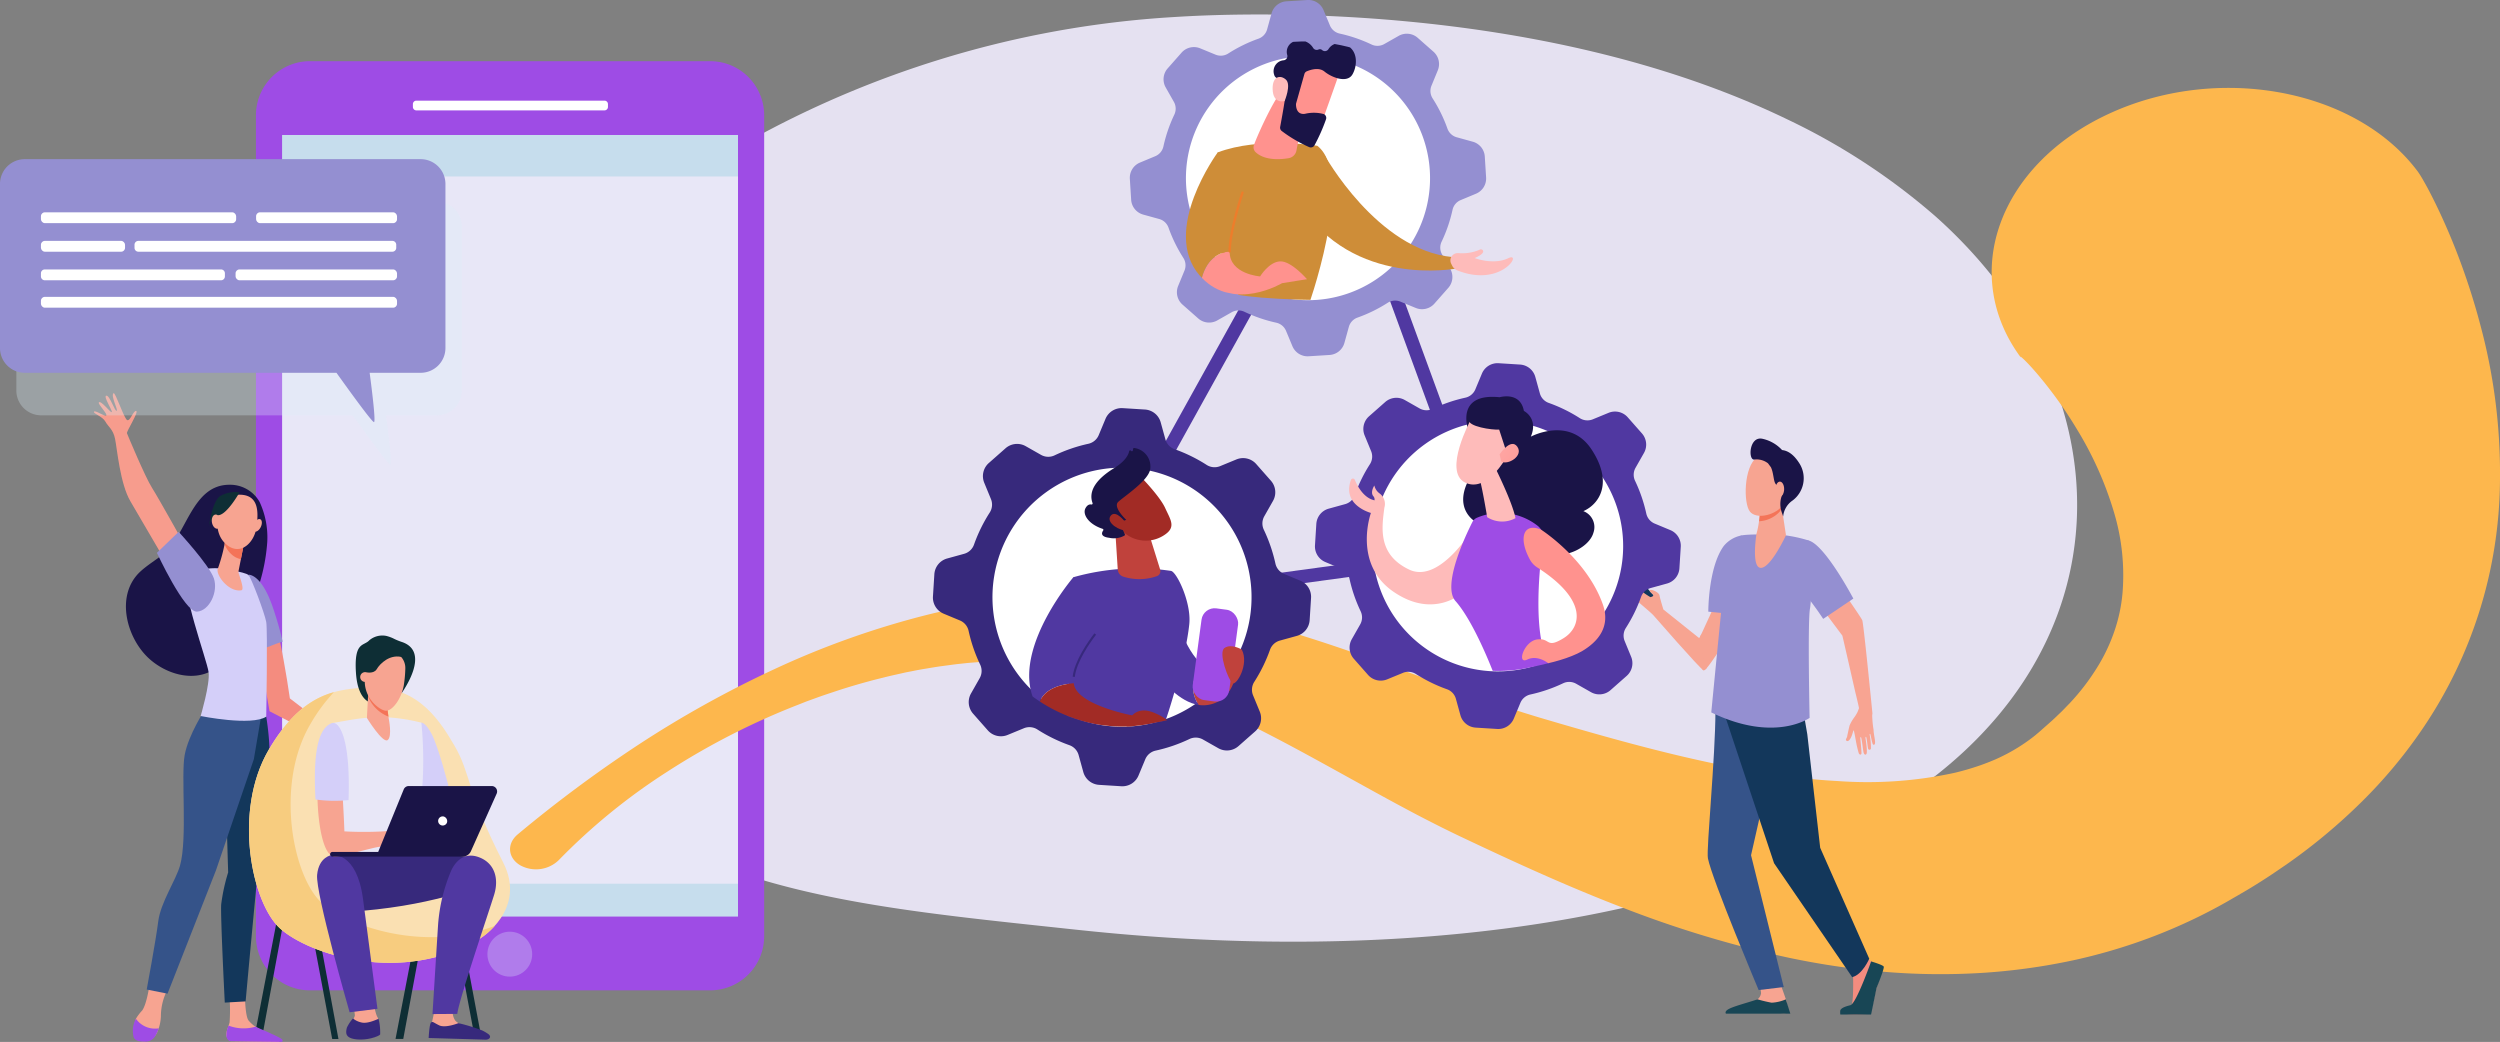 <svg xmlns="http://www.w3.org/2000/svg" xmlns:xlink="http://www.w3.org/1999/xlink" width="502.53" height="209.439" viewBox="0 0 502.53 209.439">
  <rect x="0" y="0" width="502.53" height="209.439" fill="#808080" stroke="none"/>
  <defs>
    <clipPath id="clip-path">
      <path id="Trazado_188133" data-name="Trazado 188133" d="M1548.1,438.219a29.1,29.1,0,0,1-28.082-10.26c-2.557-3.225-13.023-14.482-13.935-18.781-3.153-14.868,17.619-25.158,32.487-28.311s31.486,7.025,34.639,21.893c1.407,6.634-4.6,20.138-7.588,25.675C1561.922,435.305,1556.339,436.472,1548.1,438.219Z" transform="translate(-1505.766 -380.292)" fill="none"/>
    </clipPath>
    <linearGradient id="linear-gradient" x1="-57.213" y1="-0.339" x2="-58.261" y2="0.95" gradientUnits="objectBoundingBox">
      <stop offset="0" stop-color="#febbba"/>
      <stop offset="1" stop-color="#ff928e"/>
    </linearGradient>
    <linearGradient id="linear-gradient-2" x1="18.513" y1="-8.941" x2="18.702" y2="-9.862" xlink:href="#linear-gradient"/>
    <linearGradient id="linear-gradient-3" x1="13.206" y1="-8.178" x2="14.49" y2="-7.039" xlink:href="#linear-gradient"/>
    <linearGradient id="linear-gradient-4" x1="33.852" y1="-31.549" x2="37.28" y2="-27.456" xlink:href="#linear-gradient"/>
    <linearGradient id="linear-gradient-5" x1="-91.86" y1="1.047" x2="-88.726" y2="-1.146" xlink:href="#linear-gradient"/>
    <clipPath id="clip-path-2">
      <path id="Trazado_188147" data-name="Trazado 188147" d="M1339.471,465.771c-10.926,2.317-22.534-2.41-29.031-10.606-2.643-3.334-10.824-14.366-11.767-18.81-3.26-15.37,15.571-26.6,30.941-29.863s32.553,7.254,35.813,22.623c1.454,6.858-1.11,21.065-4.194,26.788C1357.405,463.007,1347.983,463.966,1339.471,465.771Z" transform="translate(-1298.302 -405.897)" fill="none"/>
    </clipPath>
    <linearGradient id="linear-gradient-6" x1="-188.092" y1="0.5" x2="-186.367" y2="0.5" gradientUnits="objectBoundingBox">
      <stop offset="0" stop-color="#a22b25"/>
      <stop offset="1" stop-color="#c0423c"/>
    </linearGradient>
    <linearGradient id="linear-gradient-7" x1="83.105" y1="0.372" x2="83.081" y2="-0.738" xlink:href="#linear-gradient-6"/>
    <linearGradient id="linear-gradient-8" x1="303.462" y1="-65.818" x2="304.204" y2="-64.695" xlink:href="#linear-gradient-6"/>
    <linearGradient id="linear-gradient-9" x1="1194.695" y1="-262.128" x2="1197.617" y2="-257.682" xlink:href="#linear-gradient-6"/>
    <linearGradient id="linear-gradient-10" x1="39.763" y1="-0.394" x2="40.198" y2="1.885" xlink:href="#linear-gradient-6"/>
    <linearGradient id="linear-gradient-11" x1="82.725" y1="-3.765" x2="83.702" y2="2.657" xlink:href="#linear-gradient-6"/>
    <linearGradient id="linear-gradient-12" x1="-361.828" y1="0.5" x2="-360.828" y2="0.5" xlink:href="#linear-gradient-6"/>
    <clipPath id="clip-path-3">
      <path id="Trazado_188159" data-name="Trazado 188159" d="M1438.043,240.748c10.132,1.973,52.136,2.094,58.258-5.629,2.49-3.141-17.54-11.3-16.652-15.484,3.071-14.481-5.983-25.9-20.464-28.974s-29.5,3.127-32.57,17.609c-1.37,6.461-2.906,18.354,0,23.746C1430.222,238.708,1430,239.18,1438.043,240.748Z" transform="translate(-1424.963 -189.893)" fill="none"/>
    </clipPath>
    <linearGradient id="linear-gradient-13" x1="90.105" y1="28.063" x2="91.104" y2="28.063" xlink:href="#linear-gradient"/>
    <linearGradient id="linear-gradient-14" x1="-198.423" y1="0.5" x2="-197.423" y2="0.5" xlink:href="#linear-gradient"/>
    <linearGradient id="linear-gradient-15" x1="-98.434" y1="0.5" x2="-97.434" y2="0.5" xlink:href="#linear-gradient"/>
    <linearGradient id="linear-gradient-16" x1="518.408" y1="0.175" x2="517.091" y2="1.493" xlink:href="#linear-gradient"/>
    <linearGradient id="linear-gradient-17" x1="1740.492" y1="2.7" x2="1743.942" y2="0.456" xlink:href="#linear-gradient"/>
  </defs>
  <g id="Grupo_132680" data-name="Grupo 132680" transform="translate(6628.529 9047.022)">
    <g id="Grupo_132679" data-name="Grupo 132679" transform="translate(-7540.141 -9213.616)">
      <path id="Trazado_188103" data-name="Trazado 188103" d="M1460.6,335.038a136.4,136.4,0,0,1-21.827,10.224c-56.529,21.781-121.146,15.5-141.124,13.358-32.233-3.462-59.441-5.9-82.818-18.092-53.12-27.7-50.536-85.469-9.946-121.257,4.813-4.243,45.341-38.912,110.1-43.8,1.584-.119,2.766-.187,3.8-.251,10.018-.612,72.1-3.843,122.716,20.631a130.626,130.626,0,0,1,29.719,19.459C1510.757,250.551,1510.882,305.128,1460.6,335.038Z" transform="translate(-170.566 -5.237)" fill="#e5e1f1"/>
      <g id="Grupo_132436" data-name="Grupo 132436" transform="translate(963.061 178.892)">
        <path id="Trazado_188104" data-name="Trazado 188104" d="M1272.785,201.632h0l-.023-.008c-.218-.079-.439-.148-.663-.213-.077-.022-.153-.045-.229-.065s-.163-.04-.245-.06-.166-.04-.25-.058-.158-.032-.238-.048-.178-.033-.269-.048l-.23-.035c-.1-.014-.195-.026-.293-.038-.071-.008-.142-.017-.214-.024-.112-.011-.224-.018-.338-.026-.059,0-.118-.009-.178-.012-.173-.008-.348-.013-.523-.013h-80.46q-.281,0-.558.014a10.786,10.786,0,0,0-1.094.111q-.269.041-.534.1a10.88,10.88,0,0,0-8.607,9.552,11,11,0,0,0-.056,1.113v165a10.888,10.888,0,0,0,7.157,10.239h0l.056.019q.311.111.63.2c.077.022.153.045.23.066s.163.04.245.06.167.04.25.058.158.032.238.048.179.033.269.048.153.025.23.035c.1.014.195.026.293.038.071.008.142.017.214.024.112.011.225.018.338.026.059,0,.118.009.178.012.173.008.348.013.523.013h80.46a10.877,10.877,0,0,0,10.849-10.887v-165A10.888,10.888,0,0,0,1272.785,201.632Z" transform="translate(-1177.784 -200.984)" fill="#9e4ce5"/>
        <rect id="Rectángulo_43890" data-name="Rectángulo 43890" width="91.639" height="157.095" transform="translate(5.259 14.837)" fill="#e8e7f7"/>
        <path id="Rectángulo_43891" data-name="Rectángulo 43891" d="M.7,0H38.51a.7.7,0,0,1,.7.7v.561a.7.7,0,0,1-.7.7H.7a.7.7,0,0,1-.7-.7V.7A.7.7,0,0,1,.7,0Z" transform="translate(31.547 7.932)" fill="#fff"/>
        <ellipse id="Elipse_5288" data-name="Elipse 5288" cx="4.501" cy="4.516" rx="4.501" ry="4.516" transform="translate(46.526 174.985)" fill="#daeef7" opacity="0.3"/>
        <rect id="Rectángulo_43892" data-name="Rectángulo 43892" width="91.639" height="6.591" transform="translate(5.259 165.341)" fill="#3cb4c5" opacity="0.2"/>
        <rect id="Rectángulo_43893" data-name="Rectángulo 43893" width="91.639" height="8.337" transform="translate(5.259 14.837)" fill="#3cb4c5" opacity="0.2"/>
      </g>
      <path id="Trazado_139920" data-name="Trazado 139920" d="M910.663,366.073a5,5,0,0,0-.41.383c-1.817,1.9-1.362,4.527,1.016,5.862a6.576,6.576,0,0,0,7.6-1.026A123.015,123.015,0,0,1,940.7,353.485a145.98,145.98,0,0,1,26.317-13.474l1.748-.691,1.772-.641c1.178-.434,2.371-.833,3.565-1.227q3.576-1.2,7.226-2.178c1.211-.34,2.441-.621,3.656-.934,1.223-.294,2.453-.556,3.674-.836,1.236-.233,2.456-.5,3.7-.7s2.468-.426,3.705-.584,2.465-.346,3.7-.468c.617-.064,1.231-.139,1.846-.19l1.842-.143c1.227-.116,2.447-.134,3.665-.206,1.214-.031,2.426-.061,3.628-.06,1.2.023,2.4.013,3.579.087.59.033,1.182.049,1.769.089l1.742.142c.292.026.58.041.872.075l.884.109,1.76.219c1.167.189,2.333.349,3.486.569a114.033,114.033,0,0,1,26.46,8.5c8.478,3.8,16.689,8.321,25.206,13.029,4.264,2.351,8.586,4.771,13.1,7.168,2.243,1.206,4.562,2.387,6.909,3.568,1.193.583,2.37,1.175,3.59,1.75l3.555,1.677c9.109,4.276,18.589,8.583,28.762,12.507a220.677,220.677,0,0,0,33.135,10.077,156.329,156.329,0,0,0,19.079,2.9,135.239,135.239,0,0,0,20.941.246c3.614-.245,7.275-.652,10.939-1.226,1.834-.283,3.666-.623,5.5-.99.914-.189,1.8-.369,2.741-.593s1.884-.443,2.814-.69a109.949,109.949,0,0,0,21.321-7.923c1.67-.831,3.316-1.689,4.92-2.6.853-.475,1.484-.855,2.2-1.262l2.091-1.219c1.392-.819,2.761-1.687,4.123-2.567s2.695-1.809,4.041-2.723a115.643,115.643,0,0,0,14.987-12.476,97.566,97.566,0,0,0,12.29-14.72,89.928,89.928,0,0,0,15.594-49.58,114.782,114.782,0,0,0-3.927-31.576,138.233,138.233,0,0,0-4.882-15c-.971-2.478-2.021-4.946-3.185-7.447-.587-1.253-1.193-2.514-1.862-3.816-.335-.653-.68-1.309-1.066-2.006l-.613-1.083-.359-.6-.225-.36-.352-.526c-12.414-16.707-40.346-21.883-62.379-11.561s-29.831,32.236-17.416,48.944l-.11-.194c-.023-.048,0-.03,0-.03h.019c.017-.007.074.043.113.066a3.956,3.956,0,0,1,.313.265c.229.2.481.457.732.711.51.519,1.041,1.093,1.562,1.687,1.046,1.2,2.091,2.473,3.094,3.778a82.519,82.519,0,0,1,5.547,8.141,70.2,70.2,0,0,1,7.476,16.841,43.915,43.915,0,0,1,1.641,16.113,32.12,32.12,0,0,1-1.623,7.564,35.4,35.4,0,0,1-3.491,7.336,45.361,45.361,0,0,1-5.527,7.188c-.578.579-1.125,1.178-1.723,1.763-.621.574-1.208,1.171-1.853,1.746l-1.881,1.665c-.481.446-1,.874-1.513,1.3a35.6,35.6,0,0,1-7.02,4.361c-.318.157-.644.3-.969.447l-1.079.446c-.733.291-1.477.575-2.245.832-1.532.522-3.135.99-4.82,1.392a82.519,82.519,0,0,1-23.526,1.652q-3.276-.166-6.638-.54t-6.8-.9c-4.575-.7-9.229-1.59-13.925-2.625-9.4-2.067-18.94-4.711-28.7-7.561l-3.5-1.028c-1.13-.33-2.265-.693-3.408-1.041-2.284-.73-4.579-1.477-6.9-2.277-4.632-1.583-9.339-3.291-14.118-5.049-9.568-3.5-19.512-7.158-30.158-10.132a150.7,150.7,0,0,0-33.828-5.788c-1.468-.078-2.953-.09-4.423-.126-1.489.013-2.939,0-4.447.044l-2.245.06c-.746.032-1.488.084-2.23.126-1.485.07-2.955.23-4.421.363A128.511,128.511,0,0,0,993.2,321.87a172.235,172.235,0,0,0-30.964,10.994,215.146,215.146,0,0,0-27.308,15.18,265.811,265.811,0,0,0-24.244,18.008Z" transform="translate(105 -31.744)" fill="#fdb74d"/>
      <g id="Grupo_132441" data-name="Grupo 132441" transform="translate(1237.891 254.745)">
        <g id="Grupo_132440" data-name="Grupo 132440" transform="translate(0 0)">
          <path id="Trazado_188105" data-name="Trazado 188105" d="M1685.816,492.063l-.322.289a.394.394,0,0,1-.555-.014l-5.7-6.29a.39.39,0,0,1,.043-.552l.321-.289a.4.4,0,0,1,.556.014l5.7,6.29A.39.39,0,0,1,1685.816,492.063Z" transform="translate(-1679.142 -459.348)" fill="#13375b"/>
          <path id="Trazado_188106" data-name="Trazado 188106" d="M1707.467,490.11c-.762-.622-6.656,1.973-6.582,2.877s-4.113,9.662-4.113,9.662l-7.237-5.79,0,0c-.064-.209-.75-2.461-.784-2.864-.035-.422-1.258-1.162-1.826-1.053s.486.824.555.955c.188.357-.54.491-.54.491s-2.091-1.151-2.136-1.829-.476-2.1-.928-1.8c-.233.153-.231,1.16-.158,1.638-.135-.543-.325-1.155-.51-1.216-.338-.111-.506.321-.445.533s.608,2.515.773,2.774,3.539,2.983,4.026,3.576c0,0,9.361,10.737,10.027,11.019.584.246,2.67-3.454,4.64-5.911S1709.848,492.053,1707.467,490.11Z" transform="translate(-1681.459 -462.505)" fill="#f7a491"/>
          <path id="Trazado_188107" data-name="Trazado 188107" d="M1803.308,704.72s1.286,1.26,1.315,1.722.114,5.414-.411,5.876-2.068.79-1.572,1.31c.375.393,3.258.309,5.169.2.558-.031,1.257-4.5,1.478-5.153.321-.953,1.1-3.1.809-3.765a5.569,5.569,0,0,0-1.78-1.61,8.777,8.777,0,0,1-1.972-2.107Z" transform="translate(-1758.413 -598.163)" fill="#f48c7f"/>
          <path id="Trazado_188108" data-name="Trazado 188108" d="M1758.725,719.127s1.151,3.263,1.153,3.271c.085.517.423,1.794.423,2.264,0,1.766-7.935-1.5-6.157-2.281a1.887,1.887,0,0,0,.719-1.237,4.141,4.141,0,0,0-.669-2.087Z" transform="translate(-1727.155 -609.638)" fill="#f7a491"/>
          <g id="Grupo_132437" data-name="Grupo 132437" transform="translate(16.985 48.73)">
            <path id="Trazado_188109" data-name="Trazado 188109" d="M1728.775,549.353s-.579,5.849-.579,5.936c0,9.462-1.869,27.945-1.514,29.724.867,4.339,10.2,26.474,10.2,26.474l5.045-.605-6.574-26.5,2.419-10.667,3.423-21.085Z" transform="translate(-1726.637 -549.353)" fill="#355389"/>
            <path id="Trazado_188110" data-name="Trazado 188110" d="M1752.164,556.026l.957,5.544,2.59,22.817,9.863,22.3s-1.388,3.245-3.434,3.7l-15.7-22.9-9.751-29.3.342-6.509Z" transform="translate(-1733.096 -550.852)" fill="#13375b"/>
          </g>
          <path id="Trazado_188111" data-name="Trazado 188111" d="M1726.988,482.9l7,.716s.321-5.754.321-8.5c0-3.33-.283-7.62-.683-7.528a6.093,6.093,0,0,0-3.542,2.126C1726.958,474.023,1726.988,482.9,1726.988,482.9Z" transform="translate(-1709.877 -448.101)" fill="#948fd1"/>
          <path id="Trazado_188112" data-name="Trazado 188112" d="M1731.5,474.137c-.147,1.015-2.836,28.619-2.836,28.619,12.737,6.172,19.766,1.1,19.766,1.1s-.417-19.384.083-22.022c.33-1.745.742-13.345-.385-13.669a28.139,28.139,0,0,0-4.913-1.048c-1.543-.161-7.538-.254-8.611.108A13.722,13.722,0,0,0,1731.5,474.137Z" transform="translate(-1710.957 -447.704)" fill="#948fd1"/>
          <path id="Trazado_188113" data-name="Trazado 188113" d="M1807.326,707s-2.964,8.376-4.125,8.78c-.308.107-1.787.379-2.066,1.036a2.843,2.843,0,0,0,0,.858h6.179s.781-3.691,1.09-5.312c0,0,1.636-3.961,1.454-4.321S1807.326,707,1807.326,707Z" transform="translate(-1757.485 -601.892)" fill="#184655"/>
          <path id="Trazado_188114" data-name="Trazado 188114" d="M1749.707,731.186l-.909-2.88a7.873,7.873,0,0,1-2.863.675,28.872,28.872,0,0,1-2.817-.675c-3.809,1.258-6.929,1.868-6.361,2.88h12.949Z" transform="translate(-1716.11 -615.579)" fill="#184655"/>
          <g id="Grupo_132438" data-name="Grupo 132438" transform="translate(15.276 39.379)">
            <path id="Trazado_188115" data-name="Trazado 188115" d="M1722.712,530.4a1.628,1.628,0,0,1-.193-.143c.227-2.7.186-5.325-.66-6.211.02-.043.205-.437.4-.846.98.761,1.446,2.782,1.263,6.063a5.606,5.606,0,0,1-.129.68C1723.107,530.26,1722.849,530.463,1722.712,530.4Z" transform="translate(-1721.859 -523.205)" fill="#f7a491"/>
          </g>
          <path id="Trazado_188116" data-name="Trazado 188116" d="M1796.124,514.64a.779.779,0,0,0,0-.178c-.188-1.911-1.77-17.964-2.036-18.646-.241-.616-7.335-10.8-7.335-10.8l-3.487,4.767,6.823,9.132c.153.58,2.614,11.416,2.614,11.416s.5,1.975.731,3.158c-.1.285-.2.554-.294.775a7.158,7.158,0,0,1-.735,1.185,8.128,8.128,0,0,0-.872,1.546c-.072.279-.2.858-.276,1.208s-.175.757-.192.947a1.841,1.841,0,0,1-.22.508.305.305,0,0,0,.359.441c.248-.083.441-.4.56-.605.335-.566.515-1.6.6-1.546s.378,1.809.425,2.007a21.74,21.74,0,0,0,.6,2.608c.2.372.463.31.533.077.06-.2-.22-3.051-.22-3.051s-.035-.364.124-.25.418,2.7.529,3.079.362.579.575.275c.26-.37-.187-3.115-.187-3.115s-.05-.345.1-.313.331,2.237.445,2.428a.289.289,0,0,0,.54-.059,13.6,13.6,0,0,0-.258-2.821s.021-.195.112-.13.382,1.933.572,2.106a.2.2,0,0,0,.292,0c.347-.238-.186-2.015-.18-2.9a21.907,21.907,0,0,1-.281-2.929C1796.089,514.9,1796.11,514.742,1796.124,514.64Z" transform="translate(-1746.031 -459.296)" fill="#f8a492"/>
          <path id="Trazado_188117" data-name="Trazado 188117" d="M1786.739,482.039l-6.06,4.083a65.953,65.953,0,0,0-5.249-6.915c-2.3-2.274.837-9.242,2.317-8.848C1781.057,471.24,1786.739,482.039,1786.739,482.039Z" transform="translate(-1740.472 -449.868)" fill="#948fd1"/>
          <path id="Trazado_188118" data-name="Trazado 188118" d="M1758.539,450.046l.906,5.995s-3.31,7.138-5.286,6.519c-1.658-.519-.638-6.835-.638-6.835a17.358,17.358,0,0,0,.633-5.089C1753.882,448.938,1758.539,450.046,1758.539,450.046Z" transform="translate(-1726.722 -436.601)" fill="#f7a491"/>
          <path id="Trazado_188119" data-name="Trazado 188119" d="M1755.639,450.636c-.271-1.7,4.385-.589,4.385-.589l.075.5a2.767,2.767,0,0,1-.5.836,6.122,6.122,0,0,1-4.072,1.849A9.29,9.29,0,0,0,1755.639,450.636Z" transform="translate(-1728.208 -436.602)" fill="#f47458"/>
          <g id="Grupo_132439" data-name="Grupo 132439" transform="translate(24.629)">
            <path id="Trazado_188120" data-name="Trazado 188120" d="M1755.964,423.606c.131-.048,1.055,6.828-.7,8.719s-5.166,2.511-6.39,1.021c-1.355-1.648-1.286-9.038,1.438-10.984S1755.964,423.606,1755.964,423.606Z" transform="translate(-1748.013 -418.642)" fill="#f7a491"/>
            <path id="Trazado_188121" data-name="Trazado 188121" d="M1753.1,413.132a7.56,7.56,0,0,1,3.971,2.272c.956.113,2.255.643,3.6,2.873a5.587,5.587,0,0,1-1.489,7.268,4.347,4.347,0,0,0-1.894,3.211l-.3-.89a4.987,4.987,0,0,1-.241-2.1,4.1,4.1,0,0,1,.311-1.261c.462-1-.992-1.656-1.4-2.484-.314-.638-.329-2.1-.824-3.15l-.591-.8a3.749,3.749,0,0,0-2.7-.764C1750.2,417.606,1750.4,412.579,1753.1,413.132Z" transform="translate(-1749.76 -413.089)" fill="#1a1447"/>
            <path id="Trazado_188122" data-name="Trazado 188122" d="M1764.731,438.793c-.014.839.366,1.526.849,1.534s.885-.665.9-1.5-.366-1.526-.849-1.534S1764.745,437.954,1764.731,438.793Z" transform="translate(-1758.752 -428.635)" fill="#f7a491"/>
          </g>
        </g>
      </g>
      <g id="Grupo_132463" data-name="Grupo 132463" transform="translate(1099.141 166.594)">
        <path id="Trazado_188123" data-name="Trazado 188123" d="M1367.781,335.827l54.491-98.272,31.676,86.521Zm53.988-91.8-49.02,88.4,77.515-10.572Z" transform="translate(-1340.379 -212.178)" fill="#5038a1"/>
        <g id="Grupo_132447" data-name="Grupo 132447" transform="translate(76.748 73.002)">
          <circle id="Elipse_5289" data-name="Elipse 5289" cx="28.769" cy="28.769" r="28.769" transform="translate(9.058 7.8)" fill="#fff"/>
          <g id="Grupo_132443" data-name="Grupo 132443" transform="translate(0.043)">
            <g id="Grupo_132442" data-name="Grupo 132442">
              <path id="Trazado_188124" data-name="Trazado 188124" d="M1506.164,403.033l-.271,4.32a3.4,3.4,0,0,0,2.085,3.35l3.172,1.322a2.841,2.841,0,0,1,1.676,2.024,30.335,30.335,0,0,0,2.245,6.547,2.843,2.843,0,0,1-.082,2.63l-1.7,2.992a3.4,3.4,0,0,0,.407,3.925l2.863,3.246a3.4,3.4,0,0,0,3.842.895l3.181-1.31a2.844,2.844,0,0,1,2.619.248,30.337,30.337,0,0,0,6.214,3.047,2.842,2.842,0,0,1,1.8,1.916l.914,3.313a3.4,3.4,0,0,0,3.063,2.487l4.32.271a3.4,3.4,0,0,0,3.35-2.085l1.322-3.172a2.84,2.84,0,0,1,2.023-1.675,30.334,30.334,0,0,0,6.547-2.245,2.843,2.843,0,0,1,2.63.082l2.992,1.7a3.4,3.4,0,0,0,3.924-.407l3.246-2.863a3.4,3.4,0,0,0,.9-3.843l-1.309-3.181a2.842,2.842,0,0,1,.248-2.619,30.35,30.35,0,0,0,3.047-6.214,2.841,2.841,0,0,1,1.915-1.8l3.313-.914a3.4,3.4,0,0,0,2.488-3.063l.271-4.32a3.4,3.4,0,0,0-2.084-3.35l-3.172-1.322a2.841,2.841,0,0,1-1.676-2.024,30.326,30.326,0,0,0-2.245-6.547,2.843,2.843,0,0,1,.082-2.63l1.7-2.991a3.4,3.4,0,0,0-.406-3.925l-2.863-3.246a3.4,3.4,0,0,0-3.843-.895l-3.181,1.31a2.843,2.843,0,0,1-2.619-.248,30.346,30.346,0,0,0-6.214-3.047,2.841,2.841,0,0,1-1.8-1.916l-.914-3.313a3.4,3.4,0,0,0-3.063-2.487l-4.32-.271a3.4,3.4,0,0,0-3.35,2.084l-1.322,3.172a2.842,2.842,0,0,1-2.024,1.675,30.348,30.348,0,0,0-6.547,2.245,2.843,2.843,0,0,1-2.629-.082l-2.992-1.7a3.4,3.4,0,0,0-3.925.407l-3.247,2.863a3.4,3.4,0,0,0-.895,3.843l1.31,3.181a2.844,2.844,0,0,1-.248,2.619,30.332,30.332,0,0,0-3.046,6.214,2.842,2.842,0,0,1-1.916,1.8l-3.312.914A3.4,3.4,0,0,0,1506.164,403.033Zm11.637.356a25.188,25.188,0,1,1,20.747,28.957A25.189,25.189,0,0,1,1517.8,403.389Z" transform="translate(-1505.886 -370.727)" fill="#5038a1"/>
            </g>
          </g>
          <g id="Grupo_132446" data-name="Grupo 132446" transform="translate(0 3.421)">
            <g id="Grupo_132445" data-name="Grupo 132445" clip-path="url(#clip-path)">
              <g id="Grupo_132444" data-name="Grupo 132444" transform="translate(6.912 3.248)">
                <path id="Trazado_188125" data-name="Trazado 188125" d="M1525.47,435.849a.411.411,0,0,1,.765-.015c.532,1.272,1.707,3.46,3.669,4.043.1.029.193.06.284.091a.953.953,0,0,0-.224-.84c-.69-.811.2-2.149.2-2.149a2.71,2.71,0,0,0,1.094,1.621,2.606,2.606,0,0,1,.921,2.841c-.515,4.036-1.372,9.4,4.973,12.434s13.241-8.906,13.241-8.906l-2.468,13.523s-5.745,5.469-13.938-.176-4.512-15.822-4.512-15.822S1523.573,440.936,1525.47,435.849Z" transform="translate(-1525.094 -419.057)" fill="url(#linear-gradient)"/>
                <path id="Trazado_188126" data-name="Trazado 188126" d="M1590.207,396.047s-2.66-7.415,6.333-6.494c0,0,4.154-1.226,4.873,2.75,0,0,2.961,1.458,1.395,5.174,0,0,7.731-4.16,12.167,2.517s1.674,11.005-1.609,12.455a3.424,3.424,0,0,1,2.024,4.339c-.914,3.3-7.262,6.34-11.656,3.021,0,0-10.952,2.872-11.718-5.022,0,0-5.6-2.694-.977-9.879S1590.207,396.047,1590.207,396.047Z" transform="translate(-1566.281 -389.375)" fill="#1a1447"/>
                <path id="Trazado_188127" data-name="Trazado 188127" d="M1587.667,455.892a12.081,12.081,0,0,1,12.108,1.515,3.035,3.035,0,0,1,1.245,2.892c-.7,4.973-2.362,19.614,1.433,25.381,0,0-4.587,6.54-10.992,2.539,0,0-4.035-11.033-8.076-15.59-2.79-3.147,2.133-13.4,3.392-15.889A1.827,1.827,0,0,1,1587.667,455.892Z" transform="translate(-1561.998 -431.477)" fill="#9e4ce5"/>
                <path id="Trazado_188128" data-name="Trazado 188128" d="M1601.061,429.227s3.52,7.019,4.123,10.235a5.6,5.6,0,0,1-5.687-.2s-1.206-7.3-1.782-8.564Z" transform="translate(-1571.744 -414.975)" fill="url(#linear-gradient-2)"/>
                <path id="Trazado_188129" data-name="Trazado 188129" d="M1588.287,401.9s-5.6,10.359-1.19,12.61,8.393-5.113,8.393-5.113.922-5.4-.948-6.959S1588.287,401.9,1588.287,401.9Z" transform="translate(-1563.837 -397.211)" fill="url(#linear-gradient-3)"/>
                <path id="Trazado_188130" data-name="Trazado 188130" d="M1595.534,394.415s-3.027,1.132-3.287,2.6,4.767,2.165,6.138,2.057l1.814,5.56s2.571-5.768.9-8.7S1595.534,394.415,1595.534,394.415Z" transform="translate(-1568.225 -392.392)" fill="#1a1447"/>
                <path id="Trazado_188131" data-name="Trazado 188131" d="M1609.678,418.208s2.259-3.394,3.561-1.53-1.94,3.794-3.251,2.963Z" transform="translate(-1579.429 -406.555)" fill="url(#linear-gradient-4)"/>
                <path id="Trazado_188132" data-name="Trazado 188132" d="M1626.127,463.635s9.163,5.851,12.406,15.014S1627.72,490.6,1627.72,490.6s-2.2-1.908-4.385-.854-.648-3.73,2.027-4.054,1.7,1.946,5.27-.243c3.475-2.132,5.1-7.582-5.282-14.225a4.294,4.294,0,0,1-1.454-1.535C1621.492,465.315,1622.562,462.119,1626.127,463.635Z" transform="translate(-1587.533 -436.833)" fill="url(#linear-gradient-5)"/>
              </g>
            </g>
          </g>
        </g>
        <g id="Grupo_132454" data-name="Grupo 132454" transform="translate(0 82.035)">
          <circle id="Elipse_5290" data-name="Elipse 5290" cx="30.805" cy="30.805" r="30.805" transform="translate(7.204 6.702)" fill="#fff"/>
          <g id="Grupo_132448" data-name="Grupo 132448">
            <path id="Trazado_188134" data-name="Trazado 188134" d="M1291.445,429.383l-.281,4.466a3.513,3.513,0,0,0,2.155,3.463l3.279,1.366a2.938,2.938,0,0,1,1.732,2.092,31.352,31.352,0,0,0,2.321,6.768,2.939,2.939,0,0,1-.085,2.718l-1.755,3.093a3.514,3.514,0,0,0,.421,4.057l2.959,3.356a3.513,3.513,0,0,0,3.973.925l3.288-1.354a2.941,2.941,0,0,1,2.708.256,31.381,31.381,0,0,0,6.424,3.15,2.94,2.94,0,0,1,1.859,1.98l.945,3.425a3.513,3.513,0,0,0,3.166,2.571l4.466.281a3.514,3.514,0,0,0,3.463-2.155l1.366-3.279a2.938,2.938,0,0,1,2.092-1.732,31.357,31.357,0,0,0,6.768-2.321,2.941,2.941,0,0,1,2.719.085l3.093,1.755a3.514,3.514,0,0,0,4.057-.421l3.356-2.959a3.514,3.514,0,0,0,.925-3.973l-1.354-3.288a2.94,2.94,0,0,1,.256-2.708,31.351,31.351,0,0,0,3.149-6.424,2.937,2.937,0,0,1,1.98-1.859l3.425-.946a3.513,3.513,0,0,0,2.571-3.166l.281-4.466a3.514,3.514,0,0,0-2.155-3.463l-3.28-1.366a2.938,2.938,0,0,1-1.732-2.092,31.372,31.372,0,0,0-2.321-6.768,2.941,2.941,0,0,1,.085-2.719l1.755-3.093a3.513,3.513,0,0,0-.421-4.057l-2.959-3.356a3.513,3.513,0,0,0-3.973-.925l-3.288,1.354a2.94,2.94,0,0,1-2.707-.256,31.369,31.369,0,0,0-6.424-3.15,2.936,2.936,0,0,1-1.859-1.98l-.945-3.424a3.514,3.514,0,0,0-3.166-2.572l-4.466-.28a3.513,3.513,0,0,0-3.463,2.155l-1.366,3.279a2.937,2.937,0,0,1-2.092,1.732,31.376,31.376,0,0,0-6.768,2.321,2.939,2.939,0,0,1-2.718-.085l-3.093-1.755a3.513,3.513,0,0,0-4.057.421l-3.356,2.96a3.513,3.513,0,0,0-.925,3.972l1.354,3.288a2.941,2.941,0,0,1-.256,2.707,31.369,31.369,0,0,0-3.15,6.424,2.937,2.937,0,0,1-1.98,1.859l-3.425.945A3.512,3.512,0,0,0,1291.445,429.383Zm12.03.368a26.039,26.039,0,1,1,21.447,29.935A26.039,26.039,0,0,1,1303.475,429.751Z" transform="translate(-1291.158 -395.986)" fill="#37297c"/>
          </g>
          <g id="Grupo_132453" data-name="Grupo 132453" transform="translate(2.555 3.545)">
            <g id="Grupo_132452" data-name="Grupo 132452" clip-path="url(#clip-path-2)">
              <g id="Grupo_132451" data-name="Grupo 132451" transform="translate(16.793 4.469)">
                <path id="Trazado_188135" data-name="Trazado 188135" d="M1439.317,540.425a4.678,4.678,0,0,0,5.466.585l.967,2.192s-.971,4.847-5.834,5.286a5.872,5.872,0,0,1-1.431-.053C1436.23,544.919,1437.9,542.008,1439.317,540.425Z" transform="translate(-1404.437 -496.785)" fill="url(#linear-gradient-6)"/>
                <path id="Trazado_188136" data-name="Trazado 188136" d="M1420.4,524.424l2.322-13.833c.092.144,1.971,7.677,5.685,10.669-1.414,1.583-3.087,4.494-.832,8.01C1423.645,528.66,1420.4,524.424,1420.4,524.424Z" transform="translate(-1393.53 -477.62)" fill="#5038a1"/>
                <path id="Trazado_188137" data-name="Trazado 188137" d="M1367.663,487.894a46.937,46.937,0,0,1,19.6-1.271c1.153.165,4.135,6.382,3.691,10.7-.752,7.316-4.744,19.6-4.887,19.634-4.6,1.223-19.773.191-19.773.191Z" transform="translate(-1358.769 -461.917)" fill="#5038a1"/>
                <path id="Trazado_188138" data-name="Trazado 188138" d="M1393.707,458.911l.477,7.412a1.608,1.608,0,0,0,1.116,1.459,10.621,10.621,0,0,0,6.831-.134,1.062,1.062,0,0,0,.575-1.3l-3.529-11.334Z" transform="translate(-1376.381 -441.917)" fill="url(#linear-gradient-7)"/>
                <g id="Grupo_132449" data-name="Grupo 132449" transform="translate(11.148)">
                  <path id="Trazado_188139" data-name="Trazado 188139" d="M1394.614,434.065s3.975,4.01,5.1,6.489,2.309,3.911-.422,5.558a6.68,6.68,0,0,1-8.082-.858s-3.6-3.075-3.753-4.85S1394.614,434.065,1394.614,434.065Z" transform="translate(-1383.514 -428.461)" fill="url(#linear-gradient-8)"/>
                  <path id="Trazado_188140" data-name="Trazado 188140" d="M1384.427,432.985l.37-.144s-2.741-2.537-1.614-3.607,6.017-4.216,6.431-6.545a3.759,3.759,0,0,0-3.226-4.294.211.211,0,0,0-.215.19l-.033.278a.213.213,0,0,1-.381.1.212.212,0,0,0-.378.084c-.132.7-.726,1.985-3.091,3.444-3.355,2.071-5.177,4.461-4.265,6.982a.213.213,0,0,1-.244.283c-.33-.059-.786.031-1.171.732-.668,1.22.578,3.227,3.445,4.163a.212.212,0,0,1,.114.323c-.295.41-.645,1.249,1.194,1.472a4.356,4.356,0,0,0,3.082-.445.214.214,0,0,0,.071-.264l-1-2.16a.213.213,0,0,1,.116-.288Z" transform="translate(-1376.433 -418.395)" fill="#1a1447"/>
                  <path id="Trazado_188141" data-name="Trazado 188141" d="M1393.69,457.217s-2-2.772-3.046-1.371,2.059,3.176,3.215,2.86Z" transform="translate(-1385.426 -442.199)" fill="url(#linear-gradient-9)"/>
                </g>
                <g id="Grupo_132450" data-name="Grupo 132450" transform="translate(0 25.977)">
                  <path id="Trazado_188142" data-name="Trazado 188142" d="M1354.219,512.346c-.463-3.269,2.922-8.073,4.322-9.9a3.031,3.031,0,0,0,.63-1.817,10.459,10.459,0,0,0-5.017-9.6s-11.3,13.168-8.425,23.3a8.526,8.526,0,0,0,1.4,2.839C1347.585,513.355,1352,512.522,1354.219,512.346Z" transform="translate(-1345.26 -491.035)" fill="#5038a1"/>
                  <path id="Trazado_188143" data-name="Trazado 188143" d="M1370.127,531.349l-.431-.049c.365-3.205,3.178-7.162,4.37-8.715l.344.264C1373.24,524.373,1370.48,528.251,1370.127,531.349Z" transform="translate(-1360.957 -511.302)" fill="#37297c"/>
                  <path id="Trazado_188144" data-name="Trazado 188144" d="M1357.668,551.079a3.76,3.76,0,0,1-.088-.452c-2.223.176-6.634,1.008-7.088,4.825,5.044,6.671,18.947,4.264,18.947,4.264v-2.6S1358.762,555.137,1357.668,551.079Z" transform="translate(-1348.621 -529.316)" fill="url(#linear-gradient-10)"/>
                </g>
                <path id="Trazado_188145" data-name="Trazado 188145" d="M1399.736,569.527s.756-5.184,5.67-3.126c3.693,1.547,3.333,2.843,3.333,2.843Z" transform="translate(-1380.255 -513.161)" fill="url(#linear-gradient-11)"/>
                <rect id="Rectángulo_43894" data-name="Rectángulo 43894" width="7.416" height="18.601" rx="2.651" transform="translate(34.995 31.887) rotate(7.645)" fill="#9e4ce5"/>
                <path id="Trazado_188146" data-name="Trazado 188146" d="M1457.758,530.495s-2.094-1.288-3.477-.313c-1.318.929.831,6.53,1.605,7.077S1459.3,533.46,1457.758,530.495Z" transform="translate(-1415.025 -489.971)" fill="url(#linear-gradient-12)"/>
              </g>
            </g>
          </g>
        </g>
        <g id="Grupo_132462" data-name="Grupo 132462" transform="translate(39.582)">
          <circle id="Elipse_5291" data-name="Elipse 5291" cx="28.769" cy="28.769" r="28.769" transform="translate(7.043 7.172)" fill="#fff"/>
          <g id="Grupo_132456" data-name="Grupo 132456">
            <g id="Grupo_132455" data-name="Grupo 132455">
              <path id="Trazado_188148" data-name="Trazado 188148" d="M1470.768,195.077l-3.226-.891a2.767,2.767,0,0,1-1.866-1.751,29.552,29.552,0,0,0-2.968-6.053,2.768,2.768,0,0,1-.241-2.551l1.276-3.1a3.311,3.311,0,0,0-.872-3.743l-3.162-2.788a3.31,3.31,0,0,0-3.823-.4l-2.914,1.654a2.77,2.77,0,0,1-2.561.08,29.556,29.556,0,0,0-6.377-2.186,2.768,2.768,0,0,1-1.971-1.632l-1.287-3.09a3.31,3.31,0,0,0-3.263-2.03l-4.208.264a3.31,3.31,0,0,0-2.983,2.423l-.891,3.226a2.768,2.768,0,0,1-1.751,1.866,29.545,29.545,0,0,0-6.053,2.968,2.77,2.77,0,0,1-2.551.241l-3.1-1.276a3.31,3.31,0,0,0-3.743.872l-2.788,3.162a3.31,3.31,0,0,0-.4,3.823l1.653,2.914a2.771,2.771,0,0,1,.08,2.561,29.544,29.544,0,0,0-2.186,6.377,2.768,2.768,0,0,1-1.632,1.971l-3.09,1.287a3.31,3.31,0,0,0-2.03,3.263l.264,4.208a3.31,3.31,0,0,0,2.423,2.983l3.226.891a2.767,2.767,0,0,1,1.866,1.751,29.557,29.557,0,0,0,2.967,6.053,2.768,2.768,0,0,1,.241,2.551l-1.276,3.1a3.31,3.31,0,0,0,.872,3.743l3.162,2.788a3.31,3.31,0,0,0,3.823.4l2.914-1.654a2.77,2.77,0,0,1,2.561-.08,29.549,29.549,0,0,0,6.377,2.186,2.768,2.768,0,0,1,1.971,1.632l1.287,3.089a3.31,3.31,0,0,0,3.263,2.031l4.207-.264a3.311,3.311,0,0,0,2.983-2.423l.891-3.226a2.768,2.768,0,0,1,1.751-1.866,29.537,29.537,0,0,0,6.053-2.968,2.77,2.77,0,0,1,2.551-.241l3.1,1.276a3.311,3.311,0,0,0,3.743-.872l2.788-3.162a3.311,3.311,0,0,0,.4-3.823l-1.654-2.914a2.77,2.77,0,0,1-.08-2.561,29.544,29.544,0,0,0,2.187-6.377,2.767,2.767,0,0,1,1.632-1.971l3.089-1.287a3.31,3.31,0,0,0,2.031-3.263l-.264-4.207A3.31,3.31,0,0,0,1470.768,195.077Zm-29.119,31.534a24.534,24.534,0,1,1,20.208-28.2A24.534,24.534,0,0,1,1441.649,226.611Z" transform="translate(-1401.839 -166.594)" fill="#948fd1"/>
            </g>
          </g>
          <g id="Grupo_132461" data-name="Grupo 132461" transform="translate(8.27 8.332)">
            <g id="Grupo_132460" data-name="Grupo 132460" clip-path="url(#clip-path-3)">
              <g id="Grupo_132459" data-name="Grupo 132459" transform="translate(3.004 -0.213)">
                <path id="Trazado_188149" data-name="Trazado 188149" d="M1502.111,253.6s10.6,19.174,25.795,20.562l.81,2.284s-20.934,4.088-31.658-13.157Z" transform="translate(-1474.279 -230.604)" fill="#ce8d38"/>
                <path id="Trazado_188150" data-name="Trazado 188150" d="M1582.19,309.635a1.469,1.469,0,0,1,1.26-2.128c.052,0,.106,0,.162,0a8.857,8.857,0,0,0,4.269-.667.48.48,0,0,1,.679.119c.185.3.039.806-1.655,1.545,0,0,3.749,1.461,6.767.026,2.942-1.4-1.309,6.006-10.26,2.453a1.961,1.961,0,0,1-1.03-.958Z" transform="translate(-1528.868 -264.749)" fill="url(#linear-gradient-13)"/>
                <path id="Trazado_188151" data-name="Trazado 188151" d="M1469.172,280.618s9.83-26.929,2.091-33.046c0,0-11.6-1.871-20.032,1.327l.962,24.695S1458.383,284.474,1469.172,280.618Z" transform="translate(-1444.842 -226.383)" fill="#ce8d38"/>
                <path id="Trazado_188152" data-name="Trazado 188152" d="M1481.9,220.748a32.343,32.343,0,0,0-1.89,6.537,1.934,1.934,0,0,1-1.606,1.649c-1.8.3-4.786.466-6.6-1.191a1.358,1.358,0,0,1-.357-1.459c.748-2.094,4.637-10.813,6.756-12.15Z" transform="translate(-1457.774 -205.252)" fill="url(#linear-gradient-14)"/>
                <g id="Grupo_132457" data-name="Grupo 132457" transform="translate(0 22.516)">
                  <path id="Trazado_188153" data-name="Trazado 188153" d="M1447.892,307.878c0,.016,0,.032,0,.048-.032,4.554,6.127,4.989,6.127,4.989s1.761-2.928,4.021-3.024,5.4,3.586,5.4,3.586l-5.015.8s-9.564,5.737-16.119-1.078C1443.461,308.958,1446.222,308.031,1447.892,307.878Z" transform="translate(-1439.105 -287.988)" fill="url(#linear-gradient-15)"/>
                  <path id="Trazado_188154" data-name="Trazado 188154" d="M1439.753,252.26c6.214,2.2,5.315,7.083,5.315,7.083s-2.867,8.243-2.918,12.807c-1.67.153-4.431,1.08-5.59,5.325-.156-.162-.31-.328-.462-.5C1428.263,267.893,1439.753,252.26,1439.753,252.26Z" transform="translate(-1433.363 -252.26)" fill="#ce8d38"/>
                  <path id="Trazado_188155" data-name="Trazado 188155" d="M1457.5,286.508a.242.242,0,0,0,.242-.239c.039-3.551,1.809-9.378,2.568-11.718a.242.242,0,1,0-.46-.149c-.766,2.361-2.551,8.244-2.591,11.862a.242.242,0,0,0,.239.244Z" transform="translate(-1448.713 -266.376)" fill="#ed7d2b"/>
                </g>
                <g id="Grupo_132458" data-name="Grupo 132458" transform="translate(17.427)">
                  <path id="Trazado_188156" data-name="Trazado 188156" d="M1500.973,202.607c0,.182-4.069,11.52-4.069,11.52l-6.424-2.461,2.26-11.319S1500.973,199.557,1500.973,202.607Z" transform="translate(-1487.48 -196.336)" fill="url(#linear-gradient-16)"/>
                  <path id="Trazado_188157" data-name="Trazado 188157" d="M1488.887,196.066l-1.656,5.865a.826.826,0,0,0-.032.229c0,.478.118,2.124,1.794,1.9a7.658,7.658,0,0,1,3.8.051.851.851,0,0,1,.439,1.057,36.772,36.772,0,0,1-2.314,5.223.849.849,0,0,1-1.092.349,27.44,27.44,0,0,1-5.508-3.24.853.853,0,0,1-.3-.818c.281-1.5,1.12-6.064,1.157-7.371.035-1.228-1.343-2.165-1.949-2.517a.837.837,0,0,1-.394-.529,2.207,2.207,0,0,1,1.929-2.972.852.852,0,0,0,.692-1.014,2.211,2.211,0,0,1,1.663-2.847,3.118,3.118,0,0,1,3.555,1.419.852.852,0,0,0,1.056.282.674.674,0,0,1,.755.135.838.838,0,0,0,1.227-.187,2.542,2.542,0,0,1,3.133-1.035c2.9.939,2.764,4.285,1.7,6.1s-4.153.622-5.615-.583c-1.112-.917-2.8-.368-3.552-.053A.843.843,0,0,0,1488.887,196.066Z" transform="translate(-1482.501 -189.298)" fill="#1a1447"/>
                  <path id="Trazado_188158" data-name="Trazado 188158" d="M1484.506,214.7s1.393-3.291.257-4.311-2.72-.67-2.669,1.871C1482.159,215.424,1484.506,214.7,1484.506,214.7Z" transform="translate(-1482.094 -202.506)" fill="url(#linear-gradient-17)"/>
                </g>
              </g>
            </g>
          </g>
        </g>
      </g>
      <g id="Grupo_132467" data-name="Grupo 132467" transform="translate(911.611 198.587)">
        <path id="Trazado_188160" data-name="Trazado 188160" d="M1178.932,696.543h-1.553l5.789-30.081,1.292.246Z" transform="translate(-1126.312 -519.693)" fill="#0e2e35"/>
        <g id="Grupo_132464" data-name="Grupo 132464" transform="translate(18.882 47.033)">
          <path id="Trazado_188161" data-name="Trazado 188161" d="M1133.773,450.637a16.894,16.894,0,0,0-1.521-8.087,6.793,6.793,0,0,0-6.065-3.482c-7.584-.01-8.548,10.087-13.376,13.982-1.475,1.19-3.124,2.159-4.52,3.443-5.154,4.739-2.833,13.512,1.9,17.667,3.284,2.883,8.445,4.521,12.493,2.267a12.793,12.793,0,0,0,4.86-5.275,72.5,72.5,0,0,0,3.821-9.791A36.778,36.778,0,0,0,1133.773,450.637Z" transform="translate(-1098.937 -420.652)" fill="#1a1447"/>
          <path id="Trazado_188162" data-name="Trazado 188162" d="M1105.953,418.7s-5.57-10.018-6.925-12.147-4.885-10.592-5.011-10.925,2.431-4.338,1.86-4.475-1.2,2.111-1.811,1.843-2.388-5.681-2.735-5.413c-.649.5.959,3.358.613,3.538s-1.395-3.142-2.075-3.044,1.293,3.044,1.1,3.3-2.238-2.516-2.609-1.924c-.2.322,1.883,2.424,1.483,2.62s-2.254-1.16-2.45-.769,1.714.927,2.286,1.982,1.545,1.511,1.949,3.464,1.008,9.022,3.078,12.549,6.623,11.332,6.623,11.332Z" transform="translate(-1087.381 -387.572)" fill="#f79c8d"/>
          <path id="Trazado_188163" data-name="Trazado 188163" d="M1194.895,544.825l-8.66-6.629s-.871-6.184-2.038-11.672c-1.461.414-2.78,1.564-4.243,1.965l2.2,12.29,11.351,5.876,3.206,4.134.729-4.244Z" transform="translate(-1146.848 -476.832)" fill="#f48c7f"/>
          <path id="Trazado_188164" data-name="Trazado 188164" d="M1179.243,496.533c-2.369-7.21-5.018-6.9-5.018-6.9l2.049,15.158c1.463-.4,3.367-1.295,4.829-1.709A66.291,66.291,0,0,0,1179.243,496.533Z" transform="translate(-1143.168 -453.131)" fill="#948fd1"/>
          <path id="Trazado_188165" data-name="Trazado 188165" d="M1113.1,720.858s-.534,3.727-1.453,4.93a9.521,9.521,0,0,0-1.242,1.644,4.861,4.861,0,0,0,.167,3.758c.218.478-.015.477.481.631a3.045,3.045,0,0,0,3.66-1.728,8.81,8.81,0,0,0,.718-3.176,11.553,11.553,0,0,1,1.2-5.1Z" transform="translate(-1101.97 -601.669)" fill="#f7a491"/>
          <path id="Trazado_188166" data-name="Trazado 188166" d="M1162.377,725.625a35.33,35.33,0,0,1,.062,5.568c-.143.732-.942,2.237-.575,2.925a1.843,1.843,0,0,0,.785.86l9.492.154c.517.008.176-.326-.241-.635a19.107,19.107,0,0,0-3.413-1.9c-.142-.069-.66-.4-.847-.515a6.6,6.6,0,0,1-1.358-1.206c-.681-.763-.741-4.464-.741-4.464Z" transform="translate(-1135.166 -604.731)" fill="#f7a491"/>
          <path id="Trazado_188167" data-name="Trazado 188167" d="M1167.93,567.521s1.2,6.824.411,11.3-4.552,45.94-4.552,45.94L1159.6,625s-.878-17.321-.721-19.73a37.536,37.536,0,0,1,1.4-6.44l-.417-13.985,5.283-18.372Z" transform="translate(-1133.299 -502.492)" fill="#13375b"/>
          <path id="Trazado_188168" data-name="Trazado 188168" d="M1128.762,562.617s-3.3,4.99-4.081,9.119.576,16.82-.934,22.231c-.817,2.929-3.915,7.453-4.385,11.238s-2.318,13.7-2.318,13.7l4.185.834,9.725-24.763,7.628-22.382,1.954-11.527Z" transform="translate(-1106.435 -499.023)" fill="#355389"/>
          <path id="Trazado_188169" data-name="Trazado 188169" d="M1145.737,485.987s-4.364-.279-6.091,1.613,3.83,16.865,4.144,19.273-1.6,8.814-1.6,8.814,10.253,2.075,13.183.125c0,0,.314-17.321,0-19.042s-2.93-8.718-3.558-9.406S1145.737,485.987,1145.737,485.987Z" transform="translate(-1120.741 -450.783)" fill="#d4cff9"/>
          <path id="Trazado_188170" data-name="Trazado 188170" d="M1158.461,469.438s-.023.129-.063.349a33.436,33.436,0,0,1-1.45,5.518c-.612,1.163,2.095,4.873,4.7,4.42.775-.135-.655-3.408-.587-3.755.132-.664.31-1.569.493-2.5l.305-1.554c.279-1.418.506-2.578.506-2.578Z" transform="translate(-1132.013 -440.098)" fill="#f7a491"/>
          <path id="Trazado_188171" data-name="Trazado 188171" d="M1160.948,469.787c.04-.22.063-.349.063-.349l3.9-.1-.506,2.578-.3,1.545a3.65,3.65,0,0,1-1.864-.94,4.957,4.957,0,0,1-1.412-2.111C1160.877,470.165,1160.917,469.951,1160.948,469.787Z" transform="translate(-1134.562 -440.098)" fill="#f47458"/>
          <path id="Trazado_188172" data-name="Trazado 188172" d="M1161,444.646a3.506,3.506,0,0,0-2.993,1.286c-1.153,1.5-2.4,6.139.469,8.66s5.695-.333,6.114-3.359S1165.17,444.537,1161,444.646Z" transform="translate(-1131.922 -424.229)" fill="#f7a491"/>
          <path id="Trazado_188173" data-name="Trazado 188173" d="M1178.272,459.988c-.342.668-.916,1.039-1.282.827s-.385-.926-.043-1.594.916-1.039,1.281-.827S1178.614,459.32,1178.272,459.988Z" transform="translate(-1144.759 -433.029)" fill="#f7a491"/>
          <path id="Trazado_188174" data-name="Trazado 188174" d="M1158.112,443.194s-2.458,4.411-4.216,4.615-1.989,2.548-1.989,2.548.628-5.4,2.369-6.442A6.435,6.435,0,0,1,1158.112,443.194Z" transform="translate(-1128.831 -423.273)" fill="#0e2e35"/>
          <path id="Trazado_188175" data-name="Trazado 188175" d="M1114.419,741.133a4.666,4.666,0,0,1-4.588-1.927,5.087,5.087,0,0,0-.436,3.77c.375.824,1.473.8,2.337.832a2.256,2.256,0,0,0,2.074-1.276A7.694,7.694,0,0,0,1114.419,741.133Z" transform="translate(-1101.391 -613.455)" fill="#9e4ce5"/>
          <path id="Trazado_188176" data-name="Trazado 188176" d="M1167.6,743.3a8.546,8.546,0,0,1-5.4-.214,4.41,4.41,0,0,0-.434,2.272c.231.676.558.829.849.836,2.293.061,8.4.143,10.148.166a.288.288,0,0,0,.222-.472C1172.547,745.37,1167.788,743.418,1167.6,743.3Z" transform="translate(-1135.128 -615.95)" fill="#9e4ce5"/>
          <path id="Trazado_188177" data-name="Trazado 188177" d="M1155.455,457.046c.143.783-.145,1.5-.642,1.6s-1.017-.449-1.16-1.232.145-1.5.642-1.6S1155.312,456.263,1155.455,457.046Z" transform="translate(-1129.929 -431.402)" fill="#f7a491"/>
          <path id="Trazado_188178" data-name="Trazado 188178" d="M1127.151,465.536s6.161,6.663,7.077,9.348-.893,6.526-3.391,6.694-8.057-11.826-8.057-11.826Z" transform="translate(-1110.12 -437.655)" fill="#948fd1"/>
        </g>
        <g id="Grupo_132465" data-name="Grupo 132465">
          <path id="Trazado_188179" data-name="Trazado 188179" d="M1128.334,279.959h-79.586a4.986,4.986,0,0,0-4.977,4.994v32.955a4.986,4.986,0,0,0,4.977,4.995h62.658c2.536,3.55,7.134,9.909,7.54,9.909.38,0-.352-6.006-.867-9.909h10.256a4.986,4.986,0,0,0,4.978-4.995V284.953A4.986,4.986,0,0,0,1128.334,279.959Z" transform="translate(-1040.484 -271.411)" fill="#daeef7" opacity="0.3" style="mix-blend-mode: multiply;isolation: isolate"/>
          <path id="Trazado_188180" data-name="Trazado 188180" d="M1119.145,256.055h-79.587a4.986,4.986,0,0,0-4.978,4.995v32.955a4.986,4.986,0,0,0,4.978,4.994h62.658c2.536,3.55,7.134,9.909,7.539,9.909.38,0-.352-6.005-.867-9.909h10.256a4.986,4.986,0,0,0,4.978-4.994V261.05A4.986,4.986,0,0,0,1119.145,256.055Z" transform="translate(-1034.581 -256.055)" fill="#948fd1"/>
          <rect id="Rectángulo_43895" data-name="Rectángulo 43895" width="39.239" height="2.176" rx="0.778" transform="translate(8.23 10.685)" fill="#fff"/>
          <rect id="Rectángulo_43896" data-name="Rectángulo 43896" width="16.904" height="2.176" rx="0.778" transform="translate(8.23 16.427)" fill="#fff"/>
          <path id="Rectángulo_43897" data-name="Rectángulo 43897" d="M.777,0H51.83a.778.778,0,0,1,.778.778V1.4a.777.777,0,0,1-.777.777H.777A.777.777,0,0,1,0,1.4V.777A.777.777,0,0,1,.777,0Z" transform="translate(27.04 16.427)" fill="#fff"/>
          <rect id="Rectángulo_43898" data-name="Rectángulo 43898" width="28.327" height="2.176" rx="0.778" transform="translate(51.48 10.685)" fill="#fff"/>
          <rect id="Rectángulo_43899" data-name="Rectángulo 43899" width="71.577" height="2.176" rx="0.778" transform="translate(8.23 27.68)" fill="#fff"/>
          <path id="Rectángulo_43900" data-name="Rectángulo 43900" d="M.777,0H36.2a.778.778,0,0,1,.778.778V1.4a.778.778,0,0,1-.778.778H.778A.778.778,0,0,1,0,1.4V.777A.777.777,0,0,1,.777,0Z" transform="translate(8.23 22.168)" fill="#fff"/>
          <rect id="Rectángulo_43901" data-name="Rectángulo 43901" width="32.453" height="2.176" rx="0.778" transform="translate(47.354 22.168)" fill="#fff"/>
        </g>
        <path id="Trazado_188181" data-name="Trazado 188181" d="M1291.475,696.408l1.291-.246-5.58-29.7-1.292.246Z" transform="translate(-1196.02 -519.693)" fill="#0e2e35"/>
        <path id="Trazado_188182" data-name="Trazado 188182" d="M1258.461,696.543h-1.553l5.789-30.081,1.291.246Z" transform="translate(-1177.4 -519.693)" fill="#0e2e35"/>
        <path id="Trazado_188183" data-name="Trazado 188183" d="M1211.278,696.786l1.261.015-5.55-29.962-1.292.246Z" transform="translate(-1144.503 -519.935)" fill="#0e2e35"/>
        <path id="Trazado_188184" data-name="Trazado 188184" d="M1196.894,552.946c-5.114.55-11.733,1.129-18.377,12.443-7.262,12.365-3.439,30.836,2.292,35.969s24.451,11.47,40.187,1.982c0,0,9.5-5.749,4.625-15.292-7.5-14.685-6.444-17.747-9.8-23.5S1207.75,551.78,1196.894,552.946Z" transform="translate(-1124.484 -446.69)" fill="#fae0b2"/>
        <path id="Trazado_188185" data-name="Trazado 188185" d="M1178.517,567.193c4.535-7.722,9.058-10.443,13.1-11.568a33.974,33.974,0,0,0-4.733,6.412c-7.262,12.365-3.439,30.836,2.292,35.968,5.083,4.552,20.38,10.049,34.752,4.619a14.622,14.622,0,0,1-2.93,2.519c-15.736,9.488-34.456,3.15-40.187-1.982S1171.255,579.558,1178.517,567.193Z" transform="translate(-1124.484 -448.493)" fill="#f7cc7f"/>
        <path id="Trazado_188186" data-name="Trazado 188186" d="M1278.137,605.732l1.314,3.957-4.006-1.581Z" transform="translate(-1189.308 -480.681)" fill="#f79c8d"/>
        <path id="Trazado_188187" data-name="Trazado 188187" d="M1266.831,572.8c.267.011,1,.256,2.069,2.278,1.367,2.583,3.364,10.385,3.364,10.385l-5.962,2.22-.766-1.629-1.261-12.537S1266.757,572.8,1266.831,572.8Z" transform="translate(-1182.132 -459.53)" fill="#d4cff9"/>
        <path id="Trazado_188188" data-name="Trazado 188188" d="M1230.391,569.66a36.4,36.4,0,0,1,7.881,1.125s1.438,12.363-1.3,21.756c-.612,2.1.506,8.717.506,8.717l-17.667-.233s2.093-15.99,1.3-18.573-.807-11.584-.807-11.584.121-.019,3.969-.684A40.016,40.016,0,0,1,1230.391,569.66Z" transform="translate(-1153.573 -457.509)" fill="#e8e7f7"/>
        <path id="Trazado_188189" data-name="Trazado 188189" d="M1234.609,722.18s.391,4.511,1.109,5.76-.038,3.373-.076,3.664-1.513.708-3.858.458-2.307-.791-2.118-1.666,1.437-2,1.513-2.831a21.743,21.743,0,0,0-.719-3.831Z" transform="translate(-1159.849 -555.485)" fill="#f7a491"/>
        <path id="Trazado_188190" data-name="Trazado 188190" d="M1234.948,647.11s12.2-.677,14.919.972-.492,5.036-.492,5.036-9.928,4.316-26.55,5.276c-3.936.227-4.275-10.263-3.539-11.131S1234.948,647.11,1234.948,647.11Z" transform="translate(-1153.031 -507.084)" fill="#37297c"/>
        <path id="Trazado_188191" data-name="Trazado 188191" d="M1231.234,743.246c-2.415-.257-2.116-1.443-1.921-2.344a7.973,7.973,0,0,1,1.228-1.857,4.022,4.022,0,0,0,1.615.785c1.089.322,2.582-.315,3.533-.714a11.682,11.682,0,0,1,.323,3.115C1235.973,742.532,1233.649,743.5,1231.234,743.246Z" transform="translate(-1159.592 -566.319)" fill="#37297c"/>
        <path id="Trazado_188192" data-name="Trazado 188192" d="M1222.041,656.052c.487,3.687,2.9,22.041,2.9,22.041l-5.6.694s-6.883-23.956-6.531-27.621,2.93-3.973,2.93-3.973S1220.751,646.292,1222.041,656.052Z" transform="translate(-1149.065 -507.301)" fill="#5038a1"/>
        <path id="Trazado_188193" data-name="Trazado 188193" d="M1215.72,576.848c1.652-.62,2.46,14.263,2.683,20.389a71.992,71.992,0,0,0,9.293-.093c.6-.045,1.974-.549,2.568-.627a5.963,5.963,0,0,1,1.459-.069,27.591,27.591,0,0,1,3.42,1.54c.323.339,1.2,1.194,1.05,1.564s-1.682-1.031-1.682-1.031l-.75-.421c.933.912,2.714,2.113,2.458,2.55s-1.856-.792-3-1.623c.982.887,2.2,2.474,1.921,2.721-.252.222-1.64-1.615-3.123-2.144-.549-.2-1.1.347-1.529.412a3.107,3.107,0,0,1-1.12.063l-1.605-.455c-.547.049-.561.373-1.113.49-.641.137-1.693.28-2.51.48-4.7,1.149-6.27,1.682-7.709,1.682C1212.07,602.273,1211.817,578.313,1215.72,576.848Z" transform="translate(-1149.172 -462.115)" fill="#f7a491"/>
        <path id="Trazado_188194" data-name="Trazado 188194" d="M1211.688,588.322c-.309-6.275-.264-14.009,3.254-15.329,1.388-.521,3.834,2.61,3.395,15.456A26.426,26.426,0,0,1,1211.688,588.322Z" transform="translate(-1148.275 -459.616)" fill="#d4cff9"/>
        <path id="Trazado_188195" data-name="Trazado 188195" d="M1256.606,608.414h-.358l-5.39,13.246.371-.057Z" transform="translate(-1173.513 -482.404)" fill="#f79c8d"/>
        <path id="Trazado_188196" data-name="Trazado 188196" d="M1281.519,732.969a3.049,3.049,0,0,0,.386,2.6c.874,1.036,4.509,2.052,4.986,2.612a1.572,1.572,0,0,1,.441,1.039l-10.2-.281.111-3.08.47-2.214Z" transform="translate(-1190.391 -562.416)" fill="#f7a491"/>
        <path id="Trazado_188197" data-name="Trazado 188197" d="M1281.514,741.266s-2.621,1.06-3.887.432-1.228-.8-1.594-.568-.5,3.122-.5,3.122l11.469.337c.8-.019,1.2-.606.553-1.109a9.313,9.313,0,0,0-1.251-.743A35.852,35.852,0,0,0,1281.514,741.266Z" transform="translate(-1189.366 -567.595)" fill="#37297c"/>
        <path id="Trazado_188198" data-name="Trazado 188198" d="M1281.486,650.451c.788-1.659,2.581-3.819,5.736-2.518,3.009,1.241,3.817,4.29,2.867,7.413s-7.2,21.479-7.417,24l-4.99.033s.907-14.535,1.129-18.048A34.024,34.024,0,0,1,1281.486,650.451Z" transform="translate(-1190.745 -507.534)" fill="#5038a1"/>
        <path id="Trazado_188199" data-name="Trazado 188199" d="M1252.62,608.414h-16.68a1.087,1.087,0,0,0-1.006.677L1229.8,621.66h-9.2a.466.466,0,0,0-.466.467h0a.466.466,0,0,0,.466.467h26.172a1.827,1.827,0,0,0,1.667-1.083l5.172-11.559A1.091,1.091,0,0,0,1252.62,608.414Z" transform="translate(-1153.778 -482.404)" fill="#1a1447"/>
        <path id="Trazado_188200" data-name="Trazado 188200" d="M1282.61,626.694a.918.918,0,1,1-.688-1.2A.982.982,0,0,1,1282.61,626.694Z" transform="translate(-1192.75 -493.365)" fill="#fff"/>
        <g id="Grupo_132466" data-name="Grupo 132466" transform="translate(71.497 95.773)">
          <path id="Trazado_188201" data-name="Trazado 188201" d="M1243.792,525.143a12.793,12.793,0,0,1-1.475-.591,7.4,7.4,0,0,0-1.683-.634,4.056,4.056,0,0,0-3.413.91c-1.1,1.194-3.055.216-2.661,6.466.446,7.075,4.38,6.3,4.475,6.179s3.509-4.527,3.509-4.527,1.193,2.611,1.193,2.515S1249.831,527.176,1243.792,525.143Z" transform="translate(-1234.508 -523.864)" fill="#0e2e35"/>
          <path id="Trazado_188202" data-name="Trazado 188202" d="M1244.86,556.229l.339,2.528s.761,3.643-.218,4.345-4.162-4.448-4.162-4.448l.336-6.406Z" transform="translate(-1238.562 -542.097)" fill="#f7a491"/>
          <path id="Trazado_188203" data-name="Trazado 188203" d="M1241.455,554.322a7.255,7.255,0,0,0,4.1,4.049l-.288-2.144-3.7-3.982Z" transform="translate(-1238.97 -542.096)" fill="#f47458"/>
          <path id="Trazado_188204" data-name="Trazado 188204" d="M1243.877,532.676a3.371,3.371,0,0,1,3.883,3.409,25.677,25.677,0,0,1-.284,3.243c-.451,2.919-2.442,5.488-3.759,5.259s-4.63-2.747-4.046-6.9C1240.031,535.122,1241.7,533.027,1243.877,532.676Z" transform="translate(-1237.78 -529.497)" fill="#f7a491"/>
          <path id="Trazado_188205" data-name="Trazado 188205" d="M1238.908,545.745a.981.981,0,1,1-.746-1.327A1.086,1.086,0,0,1,1238.908,545.745Z" transform="translate(-1236.104 -537.06)" fill="#f7a491"/>
          <path id="Trazado_188206" data-name="Trazado 188206" d="M1239.359,535.115s1.592.4,2.183-.628,2.7-3.233,5.389-2.317-2.363-2.227-2.578-2.227-2.793-.018-2.793-.018-1.987,1.635-2.059,1.815-.645,2.138-.645,2.138Z" transform="translate(-1237.302 -527.757)" fill="#0e2e35"/>
        </g>
      </g>
    </g>
  </g>
</svg>
